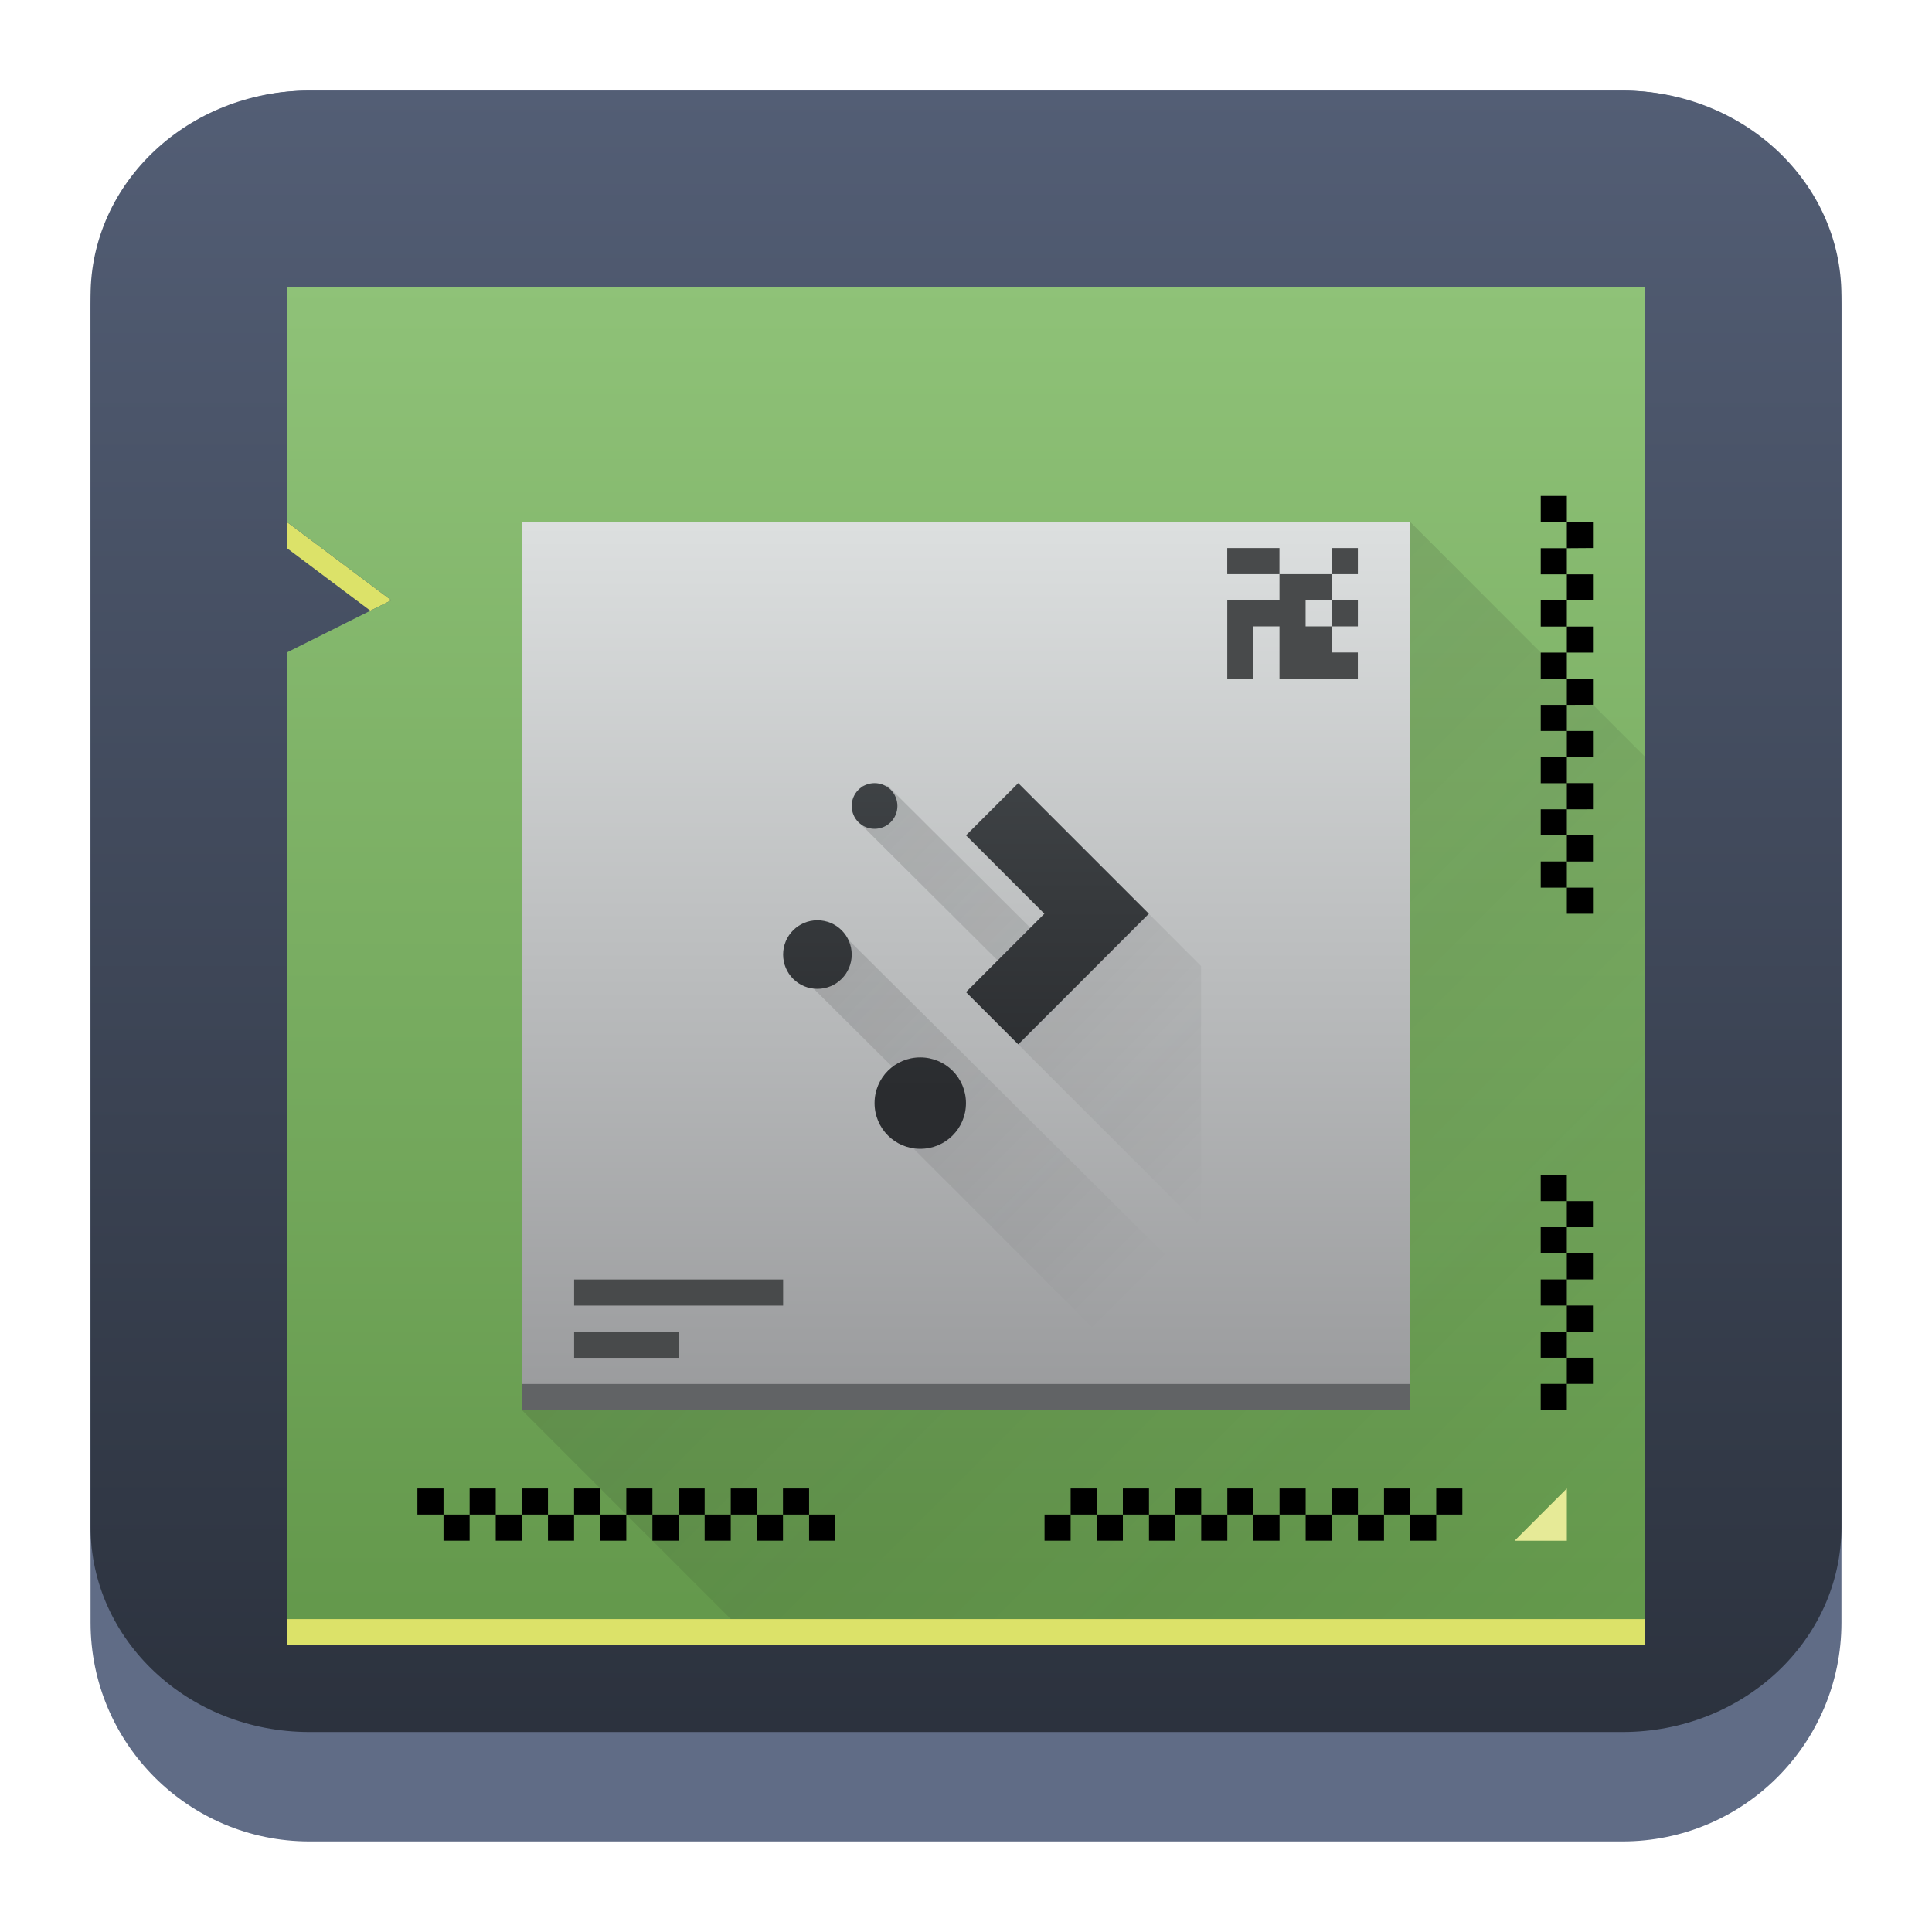 <?xml version="1.0" encoding="UTF-8" standalone="no"?>
<svg
   width="64"
   height="64"
   version="1.1"
   id="svg23117"
   sodipodi:docname="cpu.svg"
   inkscape:version="1.2.1 (9c6d41e410, 2022-07-14)"
   xmlns:inkscape="http://www.inkscape.org/namespaces/inkscape"
   xmlns:sodipodi="http://sodipodi.sourceforge.net/DTD/sodipodi-0.dtd"
   xmlns:xlink="http://www.w3.org/1999/xlink"
   xmlns="http://www.w3.org/2000/svg"
   xmlns:svg="http://www.w3.org/2000/svg">
  <sodipodi:namedview
     id="namedview23119"
     pagecolor="#ffffff"
     bordercolor="#666666"
     borderopacity="1.0"
     inkscape:showpageshadow="2"
     inkscape:pageopacity="0.0"
     inkscape:pagecheckerboard="0"
     inkscape:deskcolor="#d1d1d1"
     showgrid="false"
     inkscape:zoom="4.9166667"
     inkscape:cx="24.508474"
     inkscape:cy="24.508474"
     inkscape:window-width="1920"
     inkscape:window-height="1002"
     inkscape:window-x="0"
     inkscape:window-y="0"
     inkscape:window-maximized="1"
     inkscape:current-layer="svg23117" />
  <defs
     id="defs23105">
    <linearGradient
       id="a"
       y1="547.634"
       y2="499.679"
       x2="388.865"
       gradientUnits="userSpaceOnUse"
       gradientTransform="translate(-453.044,-539.815)"
       x1="428.816">
      <stop
         stop-color="#2a2c2f"
         id="stop23090" />
      <stop
         offset="1"
         stop-color="#536161"
         id="stop23092" />
    </linearGradient>
    <linearGradient
       id="b"
       y1="44"
       y2="12"
       x2="14"
       gradientUnits="userSpaceOnUse"
       x1="36"
       gradientTransform="translate(-68.474,-40.015)">
      <stop
         stop-color="#536161"
         style="stop-color:#bfc9c9;stop-opacity:1"
         id="stop23095" />
      <stop
         offset="1"
         stop-color="#f4f5f5"
         style="stop-color:#fbfbfb;stop-opacity:1"
         id="stop23097" />
    </linearGradient>
    <linearGradient
       id="c"
       y1="527.014"
       x1="406.501"
       y2="539.825"
       x2="419.974"
       gradientUnits="userSpaceOnUse"
       gradientTransform="translate(-453.044,-539.815)">
      <stop
         stop-color="#292c2f"
         id="stop23100" />
      <stop
         offset="1"
         stop-opacity="0"
         id="stop23102" />
    </linearGradient>
    <linearGradient
       inkscape:collect="always"
       xlink:href="#linearGradient22063"
       id="linearGradient22065"
       x1="-14"
       y1="6"
       x2="-14"
       y2="-10"
       gradientUnits="userSpaceOnUse"
       gradientTransform="matrix(3.625,0,0,3.625,82.75,39.25)" />
    <linearGradient
       inkscape:collect="always"
       id="linearGradient22063">
      <stop
         style="stop-color:#292f3a;stop-opacity:1;"
         offset="0"
         id="stop22059" />
      <stop
         style="stop-color:#535e75;stop-opacity:1;"
         offset="1"
         id="stop22061" />
    </linearGradient>
    <linearGradient
       gradientTransform="matrix(1.418,0,0,1.418,-0.973,0.333)"
       id="b-3"
       y1="23.775"
       x1="22.54"
       y2="35.804"
       x2="35.771"
       gradientUnits="userSpaceOnUse">
      <stop
         stop-color="#292c2f"
         id="stop12" />
      <stop
         offset="1"
         stop-color="#292c2f"
         stop-opacity="0"
         id="stop14" />
    </linearGradient>
    <linearGradient
       xlink:href="#linearGradient4564"
       id="linearGradient4570"
       x1="18.653"
       y1="20.191"
       x2="7.432"
       y2="8.525"
       gradientUnits="userSpaceOnUse"
       gradientTransform="matrix(1,0,0,1.158,8,3.145)" />
    <linearGradient
       id="linearGradient4564">
      <stop
         style="stop-color:#ffa92d;stop-opacity:1;"
         offset="0"
         id="stop4566" />
      <stop
         style="stop-color:#ffc169;stop-opacity:1"
         offset="1"
         id="stop4568" />
    </linearGradient>
    <linearGradient
       xlink:href="#linearGradient4574"
       id="linearGradient4580"
       x1="28.615"
       y1="21.502"
       x2="39.94"
       y2="10.118"
       gradientUnits="userSpaceOnUse"
       gradientTransform="matrix(1,0,0,1.158,8,3.145)" />
    <linearGradient
       id="linearGradient4574">
      <stop
         style="stop-color:#bf4231;stop-opacity:1;"
         offset="0"
         id="stop4576" />
      <stop
         style="stop-color:#f58273;stop-opacity:1"
         offset="1"
         id="stop4578" />
    </linearGradient>
    <linearGradient
       xlink:href="#linearGradient4590"
       id="linearGradient4596"
       x1="33.241"
       y1="30.191"
       x2="40.393"
       y2="37.416"
       gradientUnits="userSpaceOnUse"
       gradientTransform="matrix(1,0,0,1.158,8,3.145)" />
    <linearGradient
       id="linearGradient4590">
      <stop
         id="stop4594"
         offset="0"
         style="stop-color:#54d883;stop-opacity:1" />
      <stop
         id="stop4592"
         offset="1"
         style="stop-color:#3bb566;stop-opacity:1;" />
    </linearGradient>
    <linearGradient
       xlink:href="#linearGradient4582"
       id="linearGradient4588"
       x1="19.831"
       y1="26.561"
       x2="9.69"
       y2="37.881"
       gradientUnits="userSpaceOnUse"
       gradientTransform="matrix(1,0,0,1.158,8,3.145)" />
    <linearGradient
       id="linearGradient4582">
      <stop
         id="stop4586"
         offset="0"
         style="stop-color:#7cbcec;stop-opacity:1" />
      <stop
         id="stop4584"
         offset="1"
         style="stop-color:#3b85b5;stop-opacity:1;" />
    </linearGradient>
    <linearGradient
       xlink:href="#linearGradient4626"
       id="linearGradient4632"
       x1="23.693"
       y1="21.277"
       x2="34.937"
       y2="32.522"
       gradientUnits="userSpaceOnUse"
       gradientTransform="matrix(1.1,0,0,1.1,5.6,4.535)" />
    <linearGradient
       id="linearGradient4626">
      <stop
         style="stop-color:#000000;stop-opacity:1;"
         offset="0"
         id="stop4628" />
      <stop
         style="stop-color:#000000;stop-opacity:0;"
         offset="1"
         id="stop4630" />
    </linearGradient>
    <linearGradient
       xlink:href="#linearGradient4598"
       id="linearGradient4604"
       x1="27.197"
       y1="33.475"
       x2="21.366"
       y2="14.901"
       gradientUnits="userSpaceOnUse"
       gradientTransform="matrix(1.1,0,0,1.32,5.6,-0.745)" />
    <linearGradient
       id="linearGradient4598">
      <stop
         style="stop-color:#172525;stop-opacity:1;"
         offset="0"
         id="stop4600" />
      <stop
         style="stop-color:#334545;stop-opacity:1"
         offset="1"
         id="stop4602" />
    </linearGradient>
    <linearGradient
       xlink:href="#linearGradient4656"
       id="linearGradient4662"
       x1="19.025"
       y1="15.232"
       x2="29.946"
       y2="31.765"
       gradientUnits="userSpaceOnUse"
       gradientTransform="matrix(1.1,0,0,1.1,6.7,4.535)" />
    <linearGradient
       id="linearGradient4656">
      <stop
         style="stop-color:#ffffff;stop-opacity:1;"
         offset="0"
         id="stop4658" />
      <stop
         style="stop-color:#536161;stop-opacity:1"
         offset="1"
         id="stop4660" />
    </linearGradient>
    <linearGradient
       id="d"
       gradientTransform="matrix(2.115,2.115,-2.115,2.115,3.209,-828.159)"
       gradientUnits="userSpaceOnUse"
       x1="210.5"
       x2="210.5"
       y1="188"
       y2="193.5">
      <stop
         offset="0"
         stop-color="#9b9ea2"
         id="stop17" />
      <stop
         offset="1"
         stop-color="#1a1b1e"
         id="stop19" />
    </linearGradient>
    <linearGradient
       id="a-3"
       gradientTransform="matrix(3.496,0,0,3.496,1.301,3.3)"
       gradientUnits="userSpaceOnUse"
       x1="8.5"
       x2="0.5"
       y1="7.637"
       y2="-0.372">
      <stop
         offset="0"
         stop-color="#4f5356"
         id="stop2" />
      <stop
         offset="1"
         stop-color="#9b9ea2"
         stop-opacity="1"
         id="stop4" />
    </linearGradient>
    <radialGradient
       id="b-6"
       cx="16"
       cy="17"
       gradientUnits="userSpaceOnUse"
       r="11">
      <stop
         offset="0"
         stop-color="#3dd425"
         stop-opacity=".955"
         id="stop7" />
      <stop
         offset="1"
         stop-color="#59f07c"
         id="stop9" />
    </radialGradient>
    <linearGradient
       id="c-7"
       gradientUnits="userSpaceOnUse"
       x1="14.542"
       x2="26.542"
       y1="16"
       y2="28"
       gradientTransform="matrix(1.5,0,0,1.5,8,7.041)">
      <stop
         offset="0"
         id="stop12-5" />
      <stop
         offset="1"
         stop-opacity="0"
         id="stop14-3" />
    </linearGradient>
    <linearGradient
       xlink:href="#linearGradient564"
       id="linearGradient4309"
       x1="7.623"
       y1="16.497"
       x2="46"
       y2="40"
       gradientUnits="userSpaceOnUse"
       gradientTransform="matrix(1.128,0,0,1.128,4.544,1.478)" />
    <linearGradient
       id="linearGradient564">
      <stop
         style="stop-color:#5e98d7;stop-opacity:1"
         offset="0"
         id="stop223" />
      <stop
         style="stop-color:#3363ac;stop-opacity:1"
         offset="1"
         id="stop225" />
    </linearGradient>
    <linearGradient
       xlink:href="#linearGradient4626"
       id="linearGradient4419"
       x1="4"
       y1="29"
       x2="15.409"
       y2="40.409"
       gradientUnits="userSpaceOnUse"
       gradientTransform="matrix(1.128,0,0,1.128,4.544,3.734)" />
    <linearGradient
       xlink:href="#linearGradient4626"
       id="linearGradient4407"
       x1="10"
       y1="8"
       x2="33.004"
       y2="31.004"
       gradientUnits="userSpaceOnUse"
       gradientTransform="matrix(1.128,0,0,1.128,4.544,3.734)" />
    <linearGradient
       x1="27.72"
       y1="14.786"
       x2="27.72"
       y2="24.357"
       id="linearGradient3432"
       xlink:href="#linearGradient4321"
       gradientUnits="userSpaceOnUse"
       gradientTransform="matrix(1.061,0,0,1.414,-9.076,-2.514)"
       spreadMethod="pad" />
    <linearGradient
       id="linearGradient4321">
      <stop
         offset="0"
         style="stop-color:#ffffff;stop-opacity:1"
         id="stop213" />
      <stop
         offset="1"
         style="stop-color:#b1b1b1;stop-opacity:1"
         id="stop215" />
    </linearGradient>
    <linearGradient
       xlink:href="#linearGradient4192"
       id="linearGradient4333"
       x1="17"
       y1="18"
       x2="11.574"
       y2="9.363"
       gradientUnits="userSpaceOnUse"
       gradientTransform="matrix(1.128,0,0,1.128,4.544,1.478)" />
    <linearGradient
       id="linearGradient4192">
      <stop
         style="stop-color:#44a3c8;stop-opacity:1"
         offset="0"
         id="stop198" />
      <stop
         style="stop-color:#8dcdda;stop-opacity:1"
         offset="1"
         id="stop200" />
    </linearGradient>
    <linearGradient
       xlink:href="#linearGradient4313"
       id="linearGradient4319"
       x1="12"
       y1="18"
       x2="14"
       y2="20"
       gradientUnits="userSpaceOnUse"
       gradientTransform="matrix(1.128,0,0,1.128,5.108,1.591)" />
    <linearGradient
       id="linearGradient4313">
      <stop
         style="stop-color:#ffffff;stop-opacity:1;"
         offset="0"
         id="stop218" />
      <stop
         style="stop-color:#ffffff;stop-opacity:0;"
         offset="1"
         id="stop220" />
    </linearGradient>
    <linearGradient
       xlink:href="#linearGradient4192"
       id="linearGradient4350"
       x1="13"
       y1="38"
       x2="4"
       y2="30"
       gradientUnits="userSpaceOnUse"
       gradientTransform="matrix(1.128,0,0,1.128,4.544,1.478)" />
    <linearGradient
       gradientTransform="matrix(0.337,0,0,0.332,257.39,363.045)"
       xlink:href="#linearGradient3347"
       id="linearGradient3353"
       x1="376.919"
       y1="410.059"
       x2="528.571"
       y2="561.711"
       gradientUnits="userSpaceOnUse" />
    <linearGradient
       id="linearGradient3347">
      <stop
         style="stop-color:#006680;stop-opacity:1;"
         offset="0"
         id="stop215-3" />
      <stop
         offset=".252"
         style="stop-color:#80b3ff;stop-opacity:1"
         id="stop217" />
      <stop
         style="stop-color:#0066ff;stop-opacity:1"
         offset=".459"
         id="stop219" />
      <stop
         offset=".899"
         style="stop-color:#002255;stop-opacity:1"
         id="stop221" />
      <stop
         style="stop-color:#006680;stop-opacity:0;"
         offset="1"
         id="stop223-6" />
    </linearGradient>
    <linearGradient
       xlink:href="#linearGradient4772"
       id="linearGradient4778"
       x1="19"
       y1="12"
       x2="27"
       y2="36"
       gradientUnits="userSpaceOnUse" />
    <linearGradient
       id="linearGradient4772">
      <stop
         style="stop-color:#c8cfd3;stop-opacity:1;"
         offset="0"
         id="stop234" />
      <stop
         style="stop-color:#94918a;stop-opacity:1"
         offset="1"
         id="stop236" />
    </linearGradient>
    <linearGradient
       id="e"
       y1="44"
       y2="20"
       x2="0"
       gradientUnits="userSpaceOnUse">
      <stop
         stop-color="#eef1f2"
         id="stop264" />
      <stop
         offset="1"
         stop-color="#f9fafb"
         id="stop266" />
    </linearGradient>
    <linearGradient
       xlink:href="#linearGradient4992"
       id="linearGradient4355"
       x1="19"
       y1="10"
       x2="25"
       y2="36"
       gradientUnits="userSpaceOnUse"
       gradientTransform="matrix(1.048,0,0,1.048,7.381,6.957)" />
    <linearGradient
       id="linearGradient4992">
      <stop
         offset="0"
         style="stop-color:#009200;stop-opacity:1"
         id="stop214" />
      <stop
         offset="1"
         style="stop-color:#006400;stop-opacity:1"
         id="stop216" />
    </linearGradient>
    <radialGradient
       xlink:href="#linearGradient4986"
       id="radialGradient4984"
       cx="36.651"
       cy="12.791"
       fx="36.651"
       fy="12.791"
       r="5.854"
       gradientTransform="matrix(0.241,-0.073,0.389,1.296,30.22,5.217)"
       gradientUnits="userSpaceOnUse" />
    <linearGradient
       gradientUnits="userSpaceOnUse"
       x2="422.57"
       y2="519.8"
       x1="414.57"
       y1="511.8"
       id="linearGradient4986">
      <stop
         stop-color="#292c2f"
         style="stop-opacity:0.466"
         id="stop219-3" />
      <stop
         stop-opacity="0"
         offset="1"
         id="stop221-6" />
    </linearGradient>
    <radialGradient
       xlink:href="#g"
       id="radialGradient4974"
       cx="18.992"
       cy="-11.809"
       fx="18.992"
       fy="-11.809"
       r="8.426"
       gradientTransform="matrix(0.295,0.497,-0.124,0.074,18.638,15.145)"
       gradientUnits="userSpaceOnUse" />
    <linearGradient
       id="g"
       y1="511.8"
       x1="414.57"
       y2="519.8"
       x2="422.57"
       gradientUnits="userSpaceOnUse">
      <stop
         stop-color="#292c2f"
         id="stop269" />
      <stop
         offset="1"
         stop-opacity="0"
         id="stop271" />
    </linearGradient>
    <radialGradient
       xlink:href="#linearGradient4978"
       id="radialGradient4976"
       cx="28.3"
       cy="10.776"
       fx="28.3"
       fy="10.776"
       r="9.464"
       gradientTransform="matrix(0.213,-0.061,0.221,0.775,27.257,11.852)"
       gradientUnits="userSpaceOnUse" />
    <linearGradient
       gradientUnits="userSpaceOnUse"
       x2="422.57"
       y2="519.8"
       x1="414.57"
       y1="511.8"
       id="linearGradient4978">
      <stop
         stop-color="#292c2f"
         style="stop-opacity:0.572"
         id="stop224" />
      <stop
         stop-opacity="0"
         offset="1"
         id="stop226" />
    </linearGradient>
    <linearGradient
       xlink:href="#linearGradient4357"
       id="linearGradient4363"
       x1="24"
       y1="21"
       x2="32"
       y2="32"
       gradientUnits="userSpaceOnUse"
       gradientTransform="matrix(1.048,0,0,1.048,7.381,6.957)" />
    <linearGradient
       id="linearGradient4357">
      <stop
         style="stop-color:#00c200;stop-opacity:1;"
         offset="0"
         id="stop244" />
      <stop
         style="stop-color:#007900;stop-opacity:1"
         offset="1"
         id="stop246" />
    </linearGradient>
    <linearGradient
       xlink:href="#linearGradient4574-5"
       id="linearGradient4580-7"
       x1="7"
       y1="13"
       x2="6"
       y2="10"
       gradientUnits="userSpaceOnUse"
       gradientTransform="matrix(1.048,0,0,1.048,7.381,6.957)" />
    <linearGradient
       id="linearGradient4574-5">
      <stop
         style="stop-color:#f4be00;stop-opacity:1;"
         offset="0"
         id="stop239" />
      <stop
         style="stop-color:#fff4ca;stop-opacity:1"
         offset="1"
         id="stop241" />
    </linearGradient>
    <linearGradient
       xlink:href="#linearGradient4574-5"
       id="linearGradient4588-3"
       x1="16"
       y1="8"
       x2="13"
       y2="4"
       gradientUnits="userSpaceOnUse"
       gradientTransform="matrix(1.048,0,0,1.048,7.381,6.957)" />
    <linearGradient
       xlink:href="#linearGradient4574-5"
       id="linearGradient4654"
       x1="27"
       y1="6"
       x2="25.661"
       y2="2"
       gradientUnits="userSpaceOnUse"
       gradientTransform="matrix(1.048,0,0,1.048,7.381,6.957)" />
    <linearGradient
       xlink:href="#linearGradient4574-5"
       id="linearGradient4796"
       x1="26.43"
       y1="24"
       x2="21.454"
       y2="21.637"
       gradientUnits="userSpaceOnUse"
       gradientTransform="matrix(1.048,0,0,1.048,7.381,6.957)" />
    <linearGradient
       id="e-2"
       y1="44"
       y2="20"
       x2="0"
       gradientUnits="userSpaceOnUse"
       gradientTransform="translate(-7.1525574e-6,20)">
      <stop
         stop-color="#eef1f2"
         id="stop276" />
      <stop
         offset="1"
         stop-color="#f9fafb"
         id="stop278" />
    </linearGradient>
    <linearGradient
       id="c-5"
       x1="384.57"
       x2="414.57"
       gradientUnits="userSpaceOnUse">
      <stop
         stop-opacity=".275"
         id="stop254" />
      <stop
         offset="1"
         stop-color="#ffffff"
         stop-opacity="0"
         id="stop256" />
    </linearGradient>
    <linearGradient
       id="d-6"
       y1="547.8"
       x1="432.57"
       y2="527.8"
       x2="421.02"
       gradientUnits="userSpaceOnUse">
      <stop
         stop-opacity=".082"
         id="stop259" />
      <stop
         offset="1"
         stop-opacity="0"
         id="stop261" />
    </linearGradient>
    <linearGradient
       id="b-2"
       y1="547.8"
       x1="384.57"
       y2="530.48"
       x2="394.57"
       gradientUnits="userSpaceOnUse">
      <stop
         stop-color="#ffffff"
         stop-opacity="0"
         id="stop249" />
      <stop
         offset="1"
         stop-color="#ffffff"
         stop-opacity=".314"
         id="stop251" />
    </linearGradient>
    <linearGradient
       xlink:href="#linearGradient4838"
       id="linearGradient4858"
       x1="33.5"
       y1="7"
       x2="27.568"
       y2="5"
       gradientUnits="userSpaceOnUse"
       gradientTransform="matrix(1.048,0,0,1.048,7.381,6.957)" />
    <linearGradient
       id="linearGradient4838">
      <stop
         offset="0"
         style="stop-color:#2e9000;stop-opacity:1"
         id="stop229" />
      <stop
         offset="1"
         style="stop-color:#00ba00;stop-opacity:1"
         id="stop231" />
    </linearGradient>
    <linearGradient
       id="b-36"
       y1="44"
       x1="44"
       y2="4"
       x2="24"
       gradientUnits="userSpaceOnUse">
      <stop
         stop-color="#c61423"
         id="stop299" />
      <stop
         offset="1"
         stop-color="#dc2b41"
         id="stop301" />
    </linearGradient>
    <linearGradient
       id="a-7"
       y1="4"
       x1="24"
       y2="44"
       x2="4"
       gradientUnits="userSpaceOnUse">
      <stop
         stop-color="#197cf1"
         id="stop294" />
      <stop
         offset="1"
         stop-color="#20bcfa"
         id="stop296" />
    </linearGradient>
    <linearGradient
       id="c-53"
       x1="44"
       x2="4"
       gradientUnits="userSpaceOnUse">
      <stop
         stop-color="#42a603"
         id="stop304" />
      <stop
         offset="1"
         stop-color="#78da06"
         id="stop306" />
    </linearGradient>
    <linearGradient
       id="d-5"
       y1="522.8"
       y2="538.8"
       x1="400.57"
       gradientUnits="userSpaceOnUse"
       x2="416.57">
      <stop
         stop-color="#292c2f"
         id="stop309" />
      <stop
         offset="1"
         stop-opacity="0"
         id="stop311" />
    </linearGradient>
    <linearGradient
       inkscape:collect="always"
       xlink:href="#linearGradient4251-0"
       id="linearGradient4291"
       y1="549.798"
       y2="497.798"
       x2="0"
       gradientUnits="userSpaceOnUse"
       gradientTransform="matrix(0.865,0,0,0.865,-321.571,-421.287)" />
    <linearGradient
       inkscape:collect="always"
       id="linearGradient4251-0">
      <stop
         style="stop-color:#63984b"
         id="stop4253-4" />
      <stop
         offset="1"
         style="stop-color:#8fc278"
         id="stop4255-2" />
    </linearGradient>
    <linearGradient
       inkscape:collect="always"
       xlink:href="#linearGradient4227"
       id="linearGradient4383"
       y1="15"
       x1="15"
       y2="57"
       x2="57"
       gradientUnits="userSpaceOnUse"
       gradientTransform="matrix(0.865,0,0,0.865,4.308,4.308)" />
    <linearGradient
       inkscape:collect="always"
       id="linearGradient4227">
      <stop
         style="stop-color:#292c2f"
         id="stop4229" />
      <stop
         offset="1"
         style="stop-opacity:0"
         id="stop4231" />
    </linearGradient>
    <linearGradient
       inkscape:collect="always"
       xlink:href="#linearGradient4219"
       id="linearGradient4337"
       y1="549.798"
       y2="497.798"
       gradientUnits="userSpaceOnUse"
       x2="0"
       gradientTransform="matrix(0.566,0,0,0.566,-199.181,-264.38)" />
    <linearGradient
       inkscape:collect="always"
       id="linearGradient4219">
      <stop
         style="stop-color:#999a9c"
         id="stop4221" />
      <stop
         offset="1"
         style="stop-color:#dcdfdf"
         id="stop4223" />
    </linearGradient>
    <linearGradient
       inkscape:collect="always"
       xlink:href="#linearGradient4227"
       id="linearGradient5093"
       y1="10"
       x1="7"
       y2="27"
       x2="24"
       gradientUnits="userSpaceOnUse"
       gradientTransform="matrix(0.865,0,0,0.865,18.154,18.154)" />
    <linearGradient
       inkscape:collect="always"
       xlink:href="#linearGradient4159"
       id="linearGradient5010"
       y1="536.798"
       y2="522.798"
       x2="0"
       gradientUnits="userSpaceOnUse"
       gradientTransform="matrix(0.865,0,0,0.865,-314.648,-428.21)" />
    <linearGradient
       inkscape:collect="always"
       id="linearGradient4159">
      <stop
         style="stop-color:#2a2c2f"
         id="stop4161" />
      <stop
         offset="1"
         style="stop-color:#424649"
         id="stop4163" />
    </linearGradient>
  </defs>
  <path
     d="M 3,10.25 C 3,6.246 6.246,3 10.25,3 h 43.5 c 4.004,0 7.25,3.246 7.25,7.25 v 43.5 c 0,4.004 -3.246,7.25 -7.25,7.25 H 10.25 C 6.246,61 3,57.754 3,53.75 Z"
     id="path736"
     style="fill:#606c86;fill-opacity:1;stroke-width:3.625" />
  <path
     d="M 3,9.797 C 3,6.043 6.246,3 10.25,3 h 43.5 c 4.004,0 7.25,3.043 7.25,6.797 v 40.781 c 0,3.754 -3.246,6.797 -7.25,6.797 H 10.25 C 6.246,57.375 3,54.332 3,50.578 Z"
     id="path738"
     style="fill:url(#linearGradient22065);fill-opacity:1;stroke-width:3.625" />
  <path
     style="fill:#dce269;fill-rule:evenodd;stroke-width:0.865"
     id="path4346"
     d="m 9.5,17.288 v 0.865 l 2.769,2.077 0.693,-0.346 z" />
  <path
     style="fill:url(#linearGradient4291);stroke-width:0.865"
     id="rect4283"
     d="M 9.5,9.5 V 17.288 l 3.462,2.596 -3.462,1.731 v 32.885 h 45 V 9.5 Z" />
  <path
     style="opacity:0.2;fill:url(#linearGradient4383);fill-rule:evenodd;stroke-width:0.865"
     id="path4378"
     d="m 46.712,17.288 -29.423,29.423 7.788,7.788 H 54.5 V 25.077 Z" />
  <rect
     width="45"
     x="9.5"
     y="53.634"
     height="0.865"
     style="fill:#dce269;stroke-width:0.865"
     id="rect4293" />
  <path
     inkscape:connector-curvature="0"
     style="color:#000000;stroke-width:0.865"
     id="path4303-6"
     d="m 48.442,49.308 v 0.865 h -0.865 v -0.865 z m -0.865,0.865 v 0.865 h -0.865 v -0.865 z m -0.865,0 h -0.865 v -0.865 h 0.865 z m -0.865,0 v 0.865 h -0.865 v -0.865 z m -0.865,0 h -0.865 v -0.865 h 0.865 z m -0.865,0 v 0.865 h -0.865 v -0.865 z m -0.865,0 h -0.865 v -0.865 h 0.865 z m -0.865,0 v 0.865 h -0.865 v -0.865 z m -0.865,0 h -0.865 v -0.865 h 0.865 z m -0.865,0 v 0.865 h -0.865 v -0.865 z m -0.865,0 h -0.865 v -0.865 h 0.865 z m -0.865,0 v 0.865 h -0.865 v -0.865 z m -0.865,0 h -0.865 v -0.865 h 0.865 z m -0.865,0 v 0.865 h -0.865 v -0.865 z m -0.865,0 h -0.865 v -0.865 h 0.865 z m -0.865,0 v 0.865 h -0.865 v -0.865 z" />
  <path
     inkscape:connector-curvature="0"
     style="fill:#e6ea97;fill-rule:evenodd;stroke-width:0.865"
     id="path4317"
     d="m 51.904,49.308 -1.731,1.731 h 1.731 z" />
  <path
     inkscape:connector-curvature="0"
     style="color:#000000;stroke-width:0.865"
     id="path4331"
     d="m 13.827,49.308 v 0.865 h 0.865 v -0.865 z m 0.865,0.865 v 0.865 h 0.865 v -0.865 z m 0.865,0 h 0.865 v -0.865 h -0.865 z m 0.865,0 v 0.865 h 0.865 v -0.865 z m 0.865,0 h 0.865 v -0.865 h -0.865 z m 0.865,0 v 0.865 h 0.865 v -0.865 z m 0.865,0 h 0.865 v -0.865 h -0.865 z m 0.865,0 v 0.865 h 0.865 v -0.865 z m 0.865,0 h 0.865 v -0.865 h -0.865 z m 0.865,0 v 0.865 h 0.865 v -0.865 z m 0.865,0 h 0.865 v -0.865 h -0.865 z m 0.865,0 v 0.865 h 0.865 v -0.865 z m 0.865,0 h 0.865 v -0.865 h -0.865 z m 0.865,0 v 0.865 h 0.865 v -0.865 z m 0.865,0 h 0.865 v -0.865 h -0.865 z m 0.865,0 v 0.865 h 0.865 v -0.865 z" />
  <path
     inkscape:connector-curvature="0"
     style="color:#000000;stroke-width:0.865"
     id="path4333"
     d="m 52.769,30.269 h -0.865 v -0.865 h 0.865 z m -0.865,-0.865 h -0.865 V 28.538 h 0.865 z m 0,-0.865 v -0.865 h 0.865 v 0.865 z m 0,-0.865 h -0.865 v -0.865 h 0.865 z m 0,-0.865 V 25.942 h 0.865 v 0.865 z m 0,-0.865 h -0.865 v -0.865 h 0.865 z m 0,-0.865 v -0.865 h 0.865 v 0.865 z m 0,-0.865 h -0.865 v -0.865 h 0.865 z m 0,-0.865 V 22.481 h 0.865 v 0.865 z m 0,-0.865 h -0.865 v -0.865 h 0.865 z m 0,-0.865 v -0.865 h 0.865 v 0.865 z m 0,-0.865 h -0.865 v -0.865 h 0.865 z m 0,-0.865 v -0.865 h 0.865 v 0.865 z m 0,-0.865 h -0.865 v -0.865 h 0.865 z m 0,-0.865 V 17.288 h 0.865 v 0.865 z m 0,-0.865 h -0.865 v -0.865 h 0.865 z" />
  <rect
     width="29.423"
     x="17.288"
     y="17.288"
     height="29.423"
     style="fill:url(#linearGradient4337);stroke-width:0.865"
     id="rect4335" />
  <path
     inkscape:connector-curvature="0"
     style="color:#000000;stroke-width:0.865"
     id="path4339"
     d="m 51.038,38.923 v 0.865 h 0.865 v -0.865 z m 0.865,0.865 v 0.865 h 0.865 v -0.865 z m 0,0.865 h -0.865 v 0.865 h 0.865 z m 0,0.865 v 0.865 h 0.865 v -0.865 z m 0,0.865 h -0.865 v 0.865 h 0.865 z m 0,0.865 v 0.865 h 0.865 v -0.865 z m 0,0.865 h -0.865 v 0.865 h 0.865 z m 0,0.865 v 0.865 h 0.865 v -0.865 z m 0,0.865 h -0.865 v 0.865 h 0.865 z" />
  <path
     inkscape:connector-curvature="0"
     style="opacity:0.2;fill:url(#linearGradient5093);fill-rule:evenodd;stroke-width:0.865"
     id="path5074"
     d="m 28.538,26.029 v 1.298 l 6.245,6.217 -1.053,1.053 6.058,6.058 v -8.654 l -1.731,-1.731 -2.192,2.192 -6.462,-6.433 z m -1.731,4.673 v 1.903 l 3.462,3.44 v 2.013 l 6.058,6.058 h 3.462 V 42.748 L 27.673,30.702 Z" />
  <path
     inkscape:connector-curvature="0"
     style="fill:url(#linearGradient5010);stroke-width:0.865"
     id="path4783"
     d="m 28.971,25.942 c -0.419,0 -0.757,0.338 -0.757,0.757 0,0.419 0.338,0.757 0.757,0.757 0.419,0 0.757,-0.338 0.757,-0.757 0,-0.42 -0.338,-0.757 -0.757,-0.757 z m 4.76,0 -1.731,1.731 2.596,2.596 -2.596,2.596 1.731,1.731 2.596,-2.596 1.731,-1.731 -1.731,-1.731 z m -6.653,4.543 c -0.629,0 -1.136,0.507 -1.136,1.136 0,0.629 0.507,1.136 1.136,1.136 0.629,0 1.136,-0.507 1.136,-1.136 0,-0.629 -0.507,-1.136 -1.136,-1.136 z m 3.407,4.543 c -0.839,0 -1.514,0.675 -1.514,1.514 0,0.839 0.675,1.514 1.514,1.514 0.839,0 1.514,-0.675 1.514,-1.514 0,-0.839 -0.675,-1.514 -1.514,-1.514 z" />
  <rect
     width="29.423"
     x="17.288"
     y="45.846"
     height="0.865"
     style="fill:#616365;stroke-width:0.865"
     id="rect4167" />
  <rect
     width="6.923"
     x="19.019"
     y="42.385"
     height="0.865"
     style="fill:#484a4b;stroke-width:0.865"
     id="rect4172" />
  <rect
     width="3.462"
     x="19.019"
     y="44.115"
     height="0.865"
     style="fill:#484a4b;stroke-width:0.865"
     id="rect4174" />
  <path
     style="fill:#484a4b;stroke-width:0.865"
     id="rect4176"
     d="m 40.654,18.154 v 0.865 h 0.865 0.865 v -0.865 h -0.865 z m 1.731,0.865 v 0.865 h -0.865 -0.865 v 0.865 0.865 0.865 h 0.865 v -0.865 -0.865 h 0.865 v 0.865 0.865 h 0.865 0.865 0.865 v -0.865 h -0.865 v -0.865 h -0.865 v -0.865 h 0.865 v -0.865 h -0.865 z m 1.731,0 h 0.865 v -0.865 h -0.865 z m 0,0.865 v 0.865 h 0.865 v -0.865 z" />
</svg>
